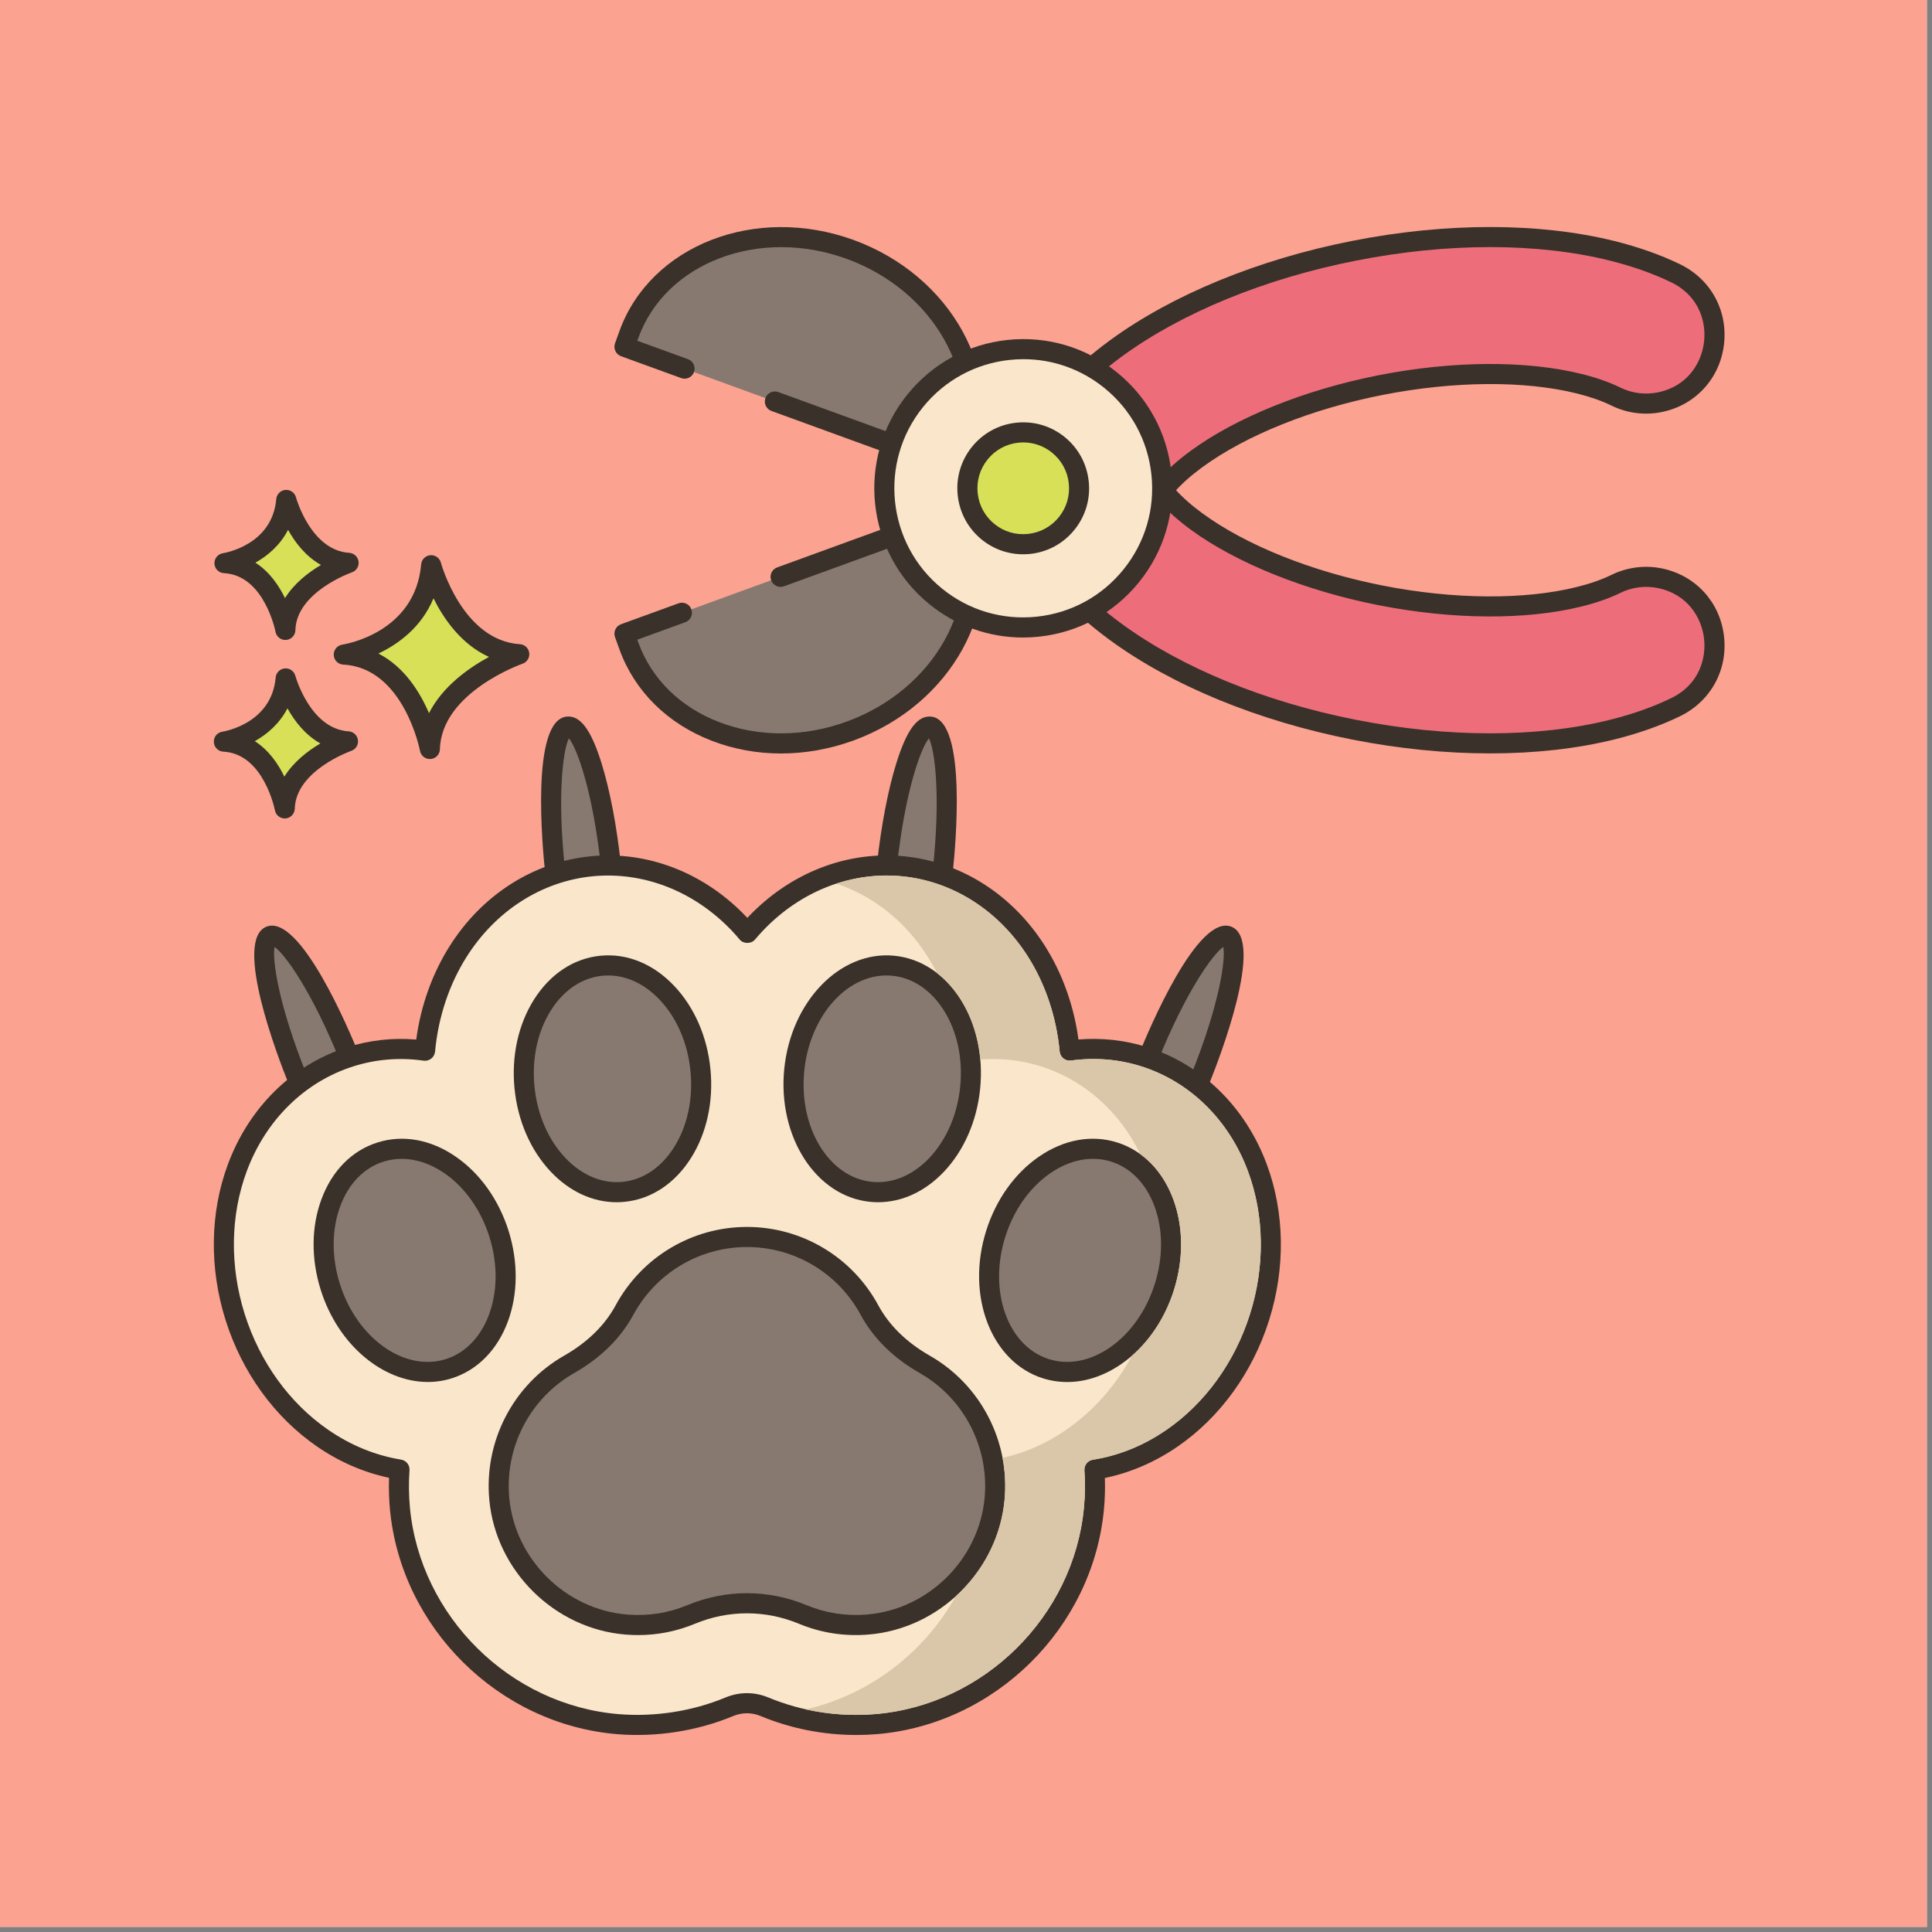 <svg xmlns="http://www.w3.org/2000/svg" xmlns:xlink="http://www.w3.org/1999/xlink" width="250" zoomAndPan="magnify" viewBox="0 0 187.5 187.5" height="250" preserveAspectRatio="xMidYMid meet" version="1.0"><rect x="0" y="0" width="187.5" height="187.5" fill="#808080" stroke="none"/><defs><clipPath id="4d07754732"><path d="M 20.328 64 L 35 64 L 35 80 L 20.328 80 Z M 20.328 64 " clip-rule="nonzero"/></clipPath><clipPath id="21804545d4"><path d="M 20.328 47 L 35 47 L 35 63 L 20.328 63 Z M 20.328 47 " clip-rule="nonzero"/></clipPath><clipPath id="33804f7ff4"><path d="M 20.328 83 L 125 83 L 125 168.625 L 20.328 168.625 Z M 20.328 83 " clip-rule="nonzero"/></clipPath></defs><path fill="#ffffff" d="M 0 0 L 187 0 L 187 187 L 0 187 Z M 0 0 " fill-opacity="1" fill-rule="nonzero"/><path fill="#fba290" d="M 0 0 L 187 0 L 187 187 L 0 187 Z M 0 0 " fill-opacity="1" fill-rule="nonzero"/><path fill="#d7e057" d="M 41.844 54.855 C 41.844 54.855 44.027 63.09 50.398 63.492 C 50.398 63.492 41.887 66.402 41.719 72.691 C 41.719 72.691 40.078 63.867 33.363 63.527 C 33.363 63.527 41.188 62.367 41.844 54.855 Z M 41.844 54.855 " fill-opacity="1" fill-rule="nonzero"/><path fill="#3a312a" d="M 41.719 73.664 C 41.254 73.664 40.852 73.332 40.762 72.871 C 40.75 72.789 39.172 64.797 33.312 64.5 C 32.812 64.473 32.414 64.074 32.391 63.574 C 32.367 63.074 32.727 62.637 33.219 62.562 C 33.508 62.52 40.293 61.406 40.875 54.77 C 40.914 54.297 41.289 53.926 41.762 53.883 C 42.23 53.844 42.664 54.145 42.785 54.602 C 42.805 54.68 44.875 62.164 50.457 62.52 C 50.922 62.547 51.297 62.898 51.359 63.359 C 51.422 63.82 51.152 64.262 50.711 64.414 C 50.633 64.441 42.836 67.188 42.691 72.715 C 42.68 73.215 42.293 73.621 41.797 73.66 C 41.773 73.664 41.746 73.664 41.719 73.664 Z M 36.727 63.426 C 39.238 64.715 40.758 67.172 41.633 69.211 C 42.957 66.602 45.504 64.812 47.457 63.754 C 44.777 62.547 43.066 60.066 42.07 58.066 C 40.895 60.898 38.633 62.52 36.727 63.426 Z M 36.727 63.426 " fill-opacity="1" fill-rule="nonzero"/><path fill="#d7e057" d="M 27.723 65.84 C 27.723 65.84 29.27 71.664 33.773 71.949 C 33.773 71.949 27.754 74.008 27.637 78.457 C 27.637 78.457 26.473 72.215 21.723 71.973 C 21.723 71.973 27.258 71.152 27.723 65.84 Z M 27.723 65.84 " fill-opacity="1" fill-rule="nonzero"/><g clip-path="url(#4d07754732)"><path fill="#3a312a" d="M 27.637 79.43 C 27.172 79.43 26.766 79.102 26.68 78.637 C 26.668 78.582 25.594 73.145 21.676 72.949 C 21.176 72.922 20.777 72.523 20.754 72.02 C 20.727 71.52 21.086 71.082 21.582 71.012 C 21.773 70.98 26.363 70.219 26.754 65.754 C 26.797 65.285 27.168 64.91 27.641 64.871 C 28.113 64.828 28.543 65.133 28.664 65.59 C 28.68 65.641 30.094 70.738 33.836 70.977 C 34.297 71.008 34.676 71.359 34.738 71.82 C 34.801 72.281 34.527 72.723 34.086 72.871 C 34.035 72.891 28.707 74.773 28.609 78.48 C 28.594 78.98 28.207 79.387 27.711 79.43 C 27.688 79.43 27.66 79.43 27.637 79.43 Z M 24.727 71.93 C 26.09 72.801 27.004 74.145 27.598 75.371 C 28.496 73.922 29.891 72.863 31.094 72.152 C 29.609 71.32 28.578 69.965 27.898 68.746 C 27.129 70.23 25.93 71.258 24.727 71.93 Z M 24.727 71.93 " fill-opacity="1" fill-rule="nonzero"/></g><path fill="#d7e057" d="M 27.785 48.52 C 27.785 48.52 29.328 54.34 33.832 54.625 C 33.832 54.625 27.812 56.688 27.695 61.133 C 27.695 61.133 26.531 54.891 21.785 54.652 C 21.785 54.652 27.32 53.832 27.785 48.52 Z M 27.785 48.52 " fill-opacity="1" fill-rule="nonzero"/><g clip-path="url(#21804545d4)"><path fill="#3a312a" d="M 27.695 62.109 C 27.23 62.109 26.824 61.777 26.738 61.312 C 26.727 61.258 25.652 55.824 21.734 55.625 C 21.234 55.598 20.836 55.199 20.812 54.699 C 20.789 54.199 21.148 53.762 21.641 53.688 C 21.832 53.656 26.422 52.895 26.812 48.434 C 26.855 47.961 27.23 47.586 27.699 47.547 C 28.176 47.512 28.602 47.809 28.723 48.266 C 28.75 48.352 30.164 53.418 33.895 53.652 C 34.355 53.684 34.734 54.035 34.797 54.496 C 34.859 54.957 34.586 55.398 34.148 55.547 C 34.094 55.566 28.766 57.449 28.668 61.16 C 28.656 61.656 28.27 62.066 27.77 62.105 C 27.746 62.109 27.719 62.109 27.695 62.109 Z M 24.785 54.605 C 26.148 55.477 27.062 56.82 27.66 58.047 C 28.555 56.602 29.949 55.539 31.152 54.828 C 29.668 54 28.637 52.645 27.957 51.422 C 27.188 52.906 25.992 53.934 24.785 54.605 Z M 24.785 54.605 " fill-opacity="1" fill-rule="nonzero"/></g><path fill="#87796f" d="M 59.289 83.984 C 60.109 91.586 59.566 97.879 58.07 98.039 C 56.574 98.203 54.695 92.172 53.875 84.57 C 53.051 76.973 53.594 70.68 55.09 70.516 C 56.586 70.355 58.465 76.383 59.289 83.984 Z M 59.289 83.984 " fill-opacity="1" fill-rule="nonzero"/><path fill="#3a312a" d="M 58.02 99.016 C 54.633 99.02 53.168 87.098 52.906 84.676 C 52.641 82.219 51.488 69.926 54.984 69.547 C 56.305 69.406 57.355 70.789 58.371 74.047 C 59.184 76.648 59.852 80.141 60.254 83.879 C 60.523 86.336 61.676 98.629 58.176 99.008 C 58.125 99.016 58.07 99.016 58.02 99.016 Z M 55.211 71.648 C 54.648 72.77 54.051 77.168 54.84 84.465 C 55.633 91.766 57.156 95.934 57.949 96.906 C 58.512 95.785 59.109 91.391 58.32 84.09 C 57.527 76.789 56.004 72.621 55.211 71.648 Z M 55.211 71.648 " fill-opacity="1" fill-rule="nonzero"/><path fill="#87796f" d="M 33.918 102.656 C 36.777 109.746 37.965 115.949 36.57 116.512 C 35.176 117.074 31.727 111.785 28.871 104.695 C 26.012 97.609 24.824 91.402 26.219 90.84 C 27.613 90.277 31.059 95.566 33.918 102.656 Z M 33.918 102.656 " fill-opacity="1" fill-rule="nonzero"/><path fill="#3a312a" d="M 36.332 117.535 C 35.246 117.535 34.02 116.41 32.453 114.008 C 30.965 111.723 29.371 108.547 27.965 105.062 C 27.039 102.766 22.59 91.254 25.852 89.938 C 29.109 88.621 33.895 99.996 34.82 102.289 C 36.227 105.773 37.281 109.168 37.797 111.848 C 38.438 115.195 38.172 116.914 36.934 117.414 C 36.738 117.496 36.539 117.535 36.332 117.535 Z M 26.645 91.898 C 26.406 93.129 27.027 97.523 29.773 104.332 C 32.516 111.141 35.117 114.734 36.145 115.453 C 36.383 114.223 35.762 109.828 33.016 103.02 C 30.27 96.211 27.672 92.617 26.645 91.898 Z M 26.645 91.898 " fill-opacity="1" fill-rule="nonzero"/><path fill="#87796f" d="M 90.273 70.512 C 90.449 70.531 90.617 70.637 90.773 70.832 C 90.926 71.027 91.066 71.305 91.195 71.672 C 91.32 72.035 91.43 72.473 91.523 72.992 C 91.617 73.512 91.695 74.098 91.75 74.75 C 91.805 75.402 91.844 76.109 91.859 76.871 C 91.879 77.633 91.875 78.434 91.852 79.277 C 91.832 80.121 91.789 80.984 91.727 81.875 C 91.668 82.766 91.586 83.664 91.488 84.566 C 91.391 85.469 91.277 86.363 91.145 87.246 C 91.016 88.129 90.871 88.984 90.711 89.809 C 90.555 90.637 90.387 91.422 90.203 92.164 C 90.023 92.902 89.836 93.586 89.641 94.211 C 89.449 94.836 89.25 95.391 89.047 95.879 C 88.844 96.363 88.645 96.77 88.441 97.098 C 88.238 97.426 88.043 97.668 87.848 97.828 C 87.656 97.984 87.469 98.055 87.293 98.035 C 87.113 98.016 86.945 97.906 86.793 97.711 C 86.637 97.516 86.496 97.238 86.367 96.875 C 86.242 96.512 86.133 96.07 86.039 95.551 C 85.945 95.035 85.871 94.449 85.812 93.797 C 85.758 93.145 85.719 92.434 85.703 91.672 C 85.684 90.91 85.688 90.109 85.711 89.266 C 85.734 88.426 85.773 87.559 85.836 86.668 C 85.898 85.777 85.977 84.883 86.074 83.977 C 86.172 83.074 86.285 82.18 86.418 81.301 C 86.547 80.418 86.691 79.562 86.852 78.734 C 87.008 77.906 87.18 77.121 87.359 76.383 C 87.539 75.641 87.727 74.957 87.922 74.332 C 88.117 73.707 88.316 73.152 88.516 72.668 C 88.719 72.18 88.922 71.773 89.121 71.445 C 89.324 71.117 89.523 70.875 89.715 70.719 C 89.91 70.559 90.094 70.492 90.273 70.512 Z M 90.273 70.512 " fill-opacity="1" fill-rule="nonzero"/><path fill="#3a312a" d="M 87.348 99.016 C 87.297 99.016 87.242 99.016 87.188 99.008 C 83.691 98.629 84.844 86.34 85.109 83.879 C 85.516 80.141 86.184 76.648 86.996 74.047 C 88.012 70.793 89.055 69.41 90.379 69.547 C 93.879 69.926 92.727 82.219 92.461 84.676 C 92.195 87.098 90.73 99.016 87.348 99.016 Z M 87.574 97.137 L 87.582 97.137 Z M 90.152 71.648 C 89.359 72.621 87.836 76.789 87.047 84.09 C 86.254 91.391 86.852 95.785 87.418 96.906 C 88.207 95.934 89.734 91.766 90.523 84.465 C 91.312 77.168 90.719 72.77 90.152 71.648 Z M 86.078 83.984 L 86.082 83.984 Z M 86.078 83.984 " fill-opacity="1" fill-rule="nonzero"/><path fill="#87796f" d="M 111.445 102.656 C 108.586 109.746 107.402 115.949 108.797 116.512 C 110.191 117.074 113.637 111.785 116.496 104.695 C 119.355 97.609 120.543 91.402 119.148 90.84 C 117.75 90.277 114.305 95.566 111.445 102.656 Z M 111.445 102.656 " fill-opacity="1" fill-rule="nonzero"/><path fill="#3a312a" d="M 109.031 117.535 C 108.828 117.535 108.629 117.496 108.43 117.414 C 107.195 116.914 106.93 115.199 107.57 111.848 C 108.082 109.172 109.137 105.777 110.543 102.289 C 111.469 99.996 116.242 88.617 119.512 89.938 C 122.773 91.258 118.324 102.77 117.398 105.062 C 115.992 108.547 114.398 111.727 112.91 114.008 C 111.344 116.41 110.121 117.535 109.031 117.535 Z M 109.312 115.719 L 109.32 115.719 Z M 112.348 103.02 C 109.605 109.828 108.98 114.223 109.223 115.453 C 110.246 114.734 112.848 111.141 115.594 104.332 C 118.34 97.523 118.961 93.129 118.719 91.898 C 117.695 92.617 115.094 96.211 112.348 103.02 Z M 112.348 103.02 " fill-opacity="1" fill-rule="nonzero"/><path fill="#fae6ca" d="M 122.031 113.34 C 120.078 108.078 116.078 104.148 111.059 102.559 C 108.703 101.816 106.238 101.625 103.809 101.957 C 103.484 98.488 102.395 95.18 100.605 92.348 C 97.609 87.605 92.883 84.59 87.645 84.074 C 82.406 83.559 77.184 85.594 73.32 89.664 C 73.047 89.949 72.785 90.25 72.531 90.555 C 72.273 90.25 72.012 89.949 71.738 89.664 C 67.879 85.594 62.656 83.559 57.418 84.074 C 52.176 84.59 47.453 87.605 44.457 92.348 C 42.664 95.184 41.574 98.496 41.254 101.969 C 38.859 101.629 36.398 101.801 34.004 102.559 C 28.984 104.148 24.984 108.078 23.031 113.34 C 21.363 117.828 21.289 122.973 22.824 127.832 C 24.355 132.688 27.371 136.859 31.312 139.574 C 33.629 141.172 36.176 142.191 38.77 142.617 C 38.688 143.859 38.695 145.121 38.812 146.387 C 39.848 157.422 48.949 166.426 59.992 167.328 C 60.621 167.379 61.254 167.406 61.883 167.406 C 64.938 167.406 67.98 166.805 70.781 165.645 C 71.898 165.18 73.082 165.18 74.199 165.645 C 77.582 167.047 81.312 167.629 84.992 167.328 C 96.031 166.426 105.133 157.422 106.168 146.391 C 106.285 145.129 106.297 143.871 106.211 142.633 C 108.836 142.215 111.41 141.188 113.75 139.574 C 117.691 136.859 120.703 132.688 122.238 127.832 C 123.77 122.973 123.695 117.828 122.031 113.34 Z M 122.031 113.34 " fill-opacity="1" fill-rule="nonzero"/><g clip-path="url(#33804f7ff4)"><path fill="#3a312a" d="M 83.098 168.379 C 79.918 168.379 76.746 167.758 73.828 166.543 C 72.953 166.18 72.031 166.18 71.152 166.543 C 67.66 167.996 63.688 168.609 59.91 168.301 C 48.406 167.359 38.922 157.977 37.844 146.477 C 37.75 145.473 37.723 144.445 37.754 143.418 C 35.281 142.895 32.93 141.871 30.758 140.375 C 26.641 137.539 23.492 133.188 21.895 128.125 C 20.297 123.062 20.375 117.688 22.117 113 C 24.176 107.453 28.402 103.309 33.711 101.629 C 35.879 100.945 38.121 100.695 40.395 100.891 C 40.836 97.609 41.949 94.496 43.633 91.828 C 46.789 86.828 51.781 83.648 57.32 83.102 C 62.863 82.559 68.375 84.703 72.445 88.992 C 72.473 89.023 72.5 89.051 72.527 89.082 C 72.559 89.051 72.586 89.023 72.613 88.992 C 76.684 84.703 82.195 82.555 87.738 83.102 C 93.277 83.648 98.27 86.828 101.426 91.828 C 103.109 94.492 104.219 97.605 104.664 100.883 C 106.949 100.699 109.191 100.949 111.348 101.629 C 116.66 103.309 120.883 107.453 122.941 113 C 124.684 117.691 124.762 123.062 123.164 128.125 C 121.566 133.191 118.418 137.539 114.301 140.379 C 112.102 141.891 109.727 142.918 107.227 143.438 C 107.262 144.461 107.23 145.484 107.137 146.484 C 106.059 157.98 96.574 167.359 85.07 168.301 C 84.414 168.355 83.758 168.379 83.098 168.379 Z M 72.492 164.32 C 73.191 164.32 73.895 164.461 74.574 164.742 C 77.812 166.086 81.387 166.645 84.914 166.355 C 95.488 165.492 104.207 156.867 105.199 146.301 C 105.309 145.121 105.324 143.91 105.242 142.699 C 105.207 142.195 105.562 141.746 106.059 141.668 C 108.586 141.27 110.988 140.293 113.199 138.77 C 116.961 136.18 119.84 132.188 121.309 127.539 C 122.777 122.887 122.711 117.965 121.117 113.676 C 119.27 108.699 115.496 104.988 110.762 103.488 C 108.574 102.797 106.277 102.605 103.938 102.922 C 103.676 102.961 103.41 102.887 103.203 102.723 C 102.996 102.555 102.863 102.312 102.84 102.047 C 102.527 98.715 101.469 95.543 99.781 92.871 C 96.945 88.383 92.488 85.527 87.547 85.043 C 82.609 84.555 77.68 86.484 74.027 90.336 C 73.766 90.609 73.52 90.895 73.273 91.184 C 72.906 91.621 72.156 91.621 71.785 91.184 C 71.543 90.895 71.293 90.609 71.035 90.336 C 67.379 86.488 62.453 84.562 57.512 85.043 C 52.57 85.531 48.113 88.383 45.277 92.871 C 43.59 95.543 42.531 98.723 42.223 102.059 C 42.195 102.324 42.062 102.57 41.855 102.734 C 41.645 102.898 41.379 102.973 41.113 102.938 C 38.793 102.605 36.5 102.793 34.297 103.488 C 29.562 104.988 25.789 108.699 23.941 113.68 C 22.352 117.965 22.285 122.887 23.75 127.539 C 25.219 132.191 28.102 136.18 31.863 138.77 C 34.047 140.273 36.422 141.246 38.926 141.656 C 39.422 141.734 39.777 142.184 39.742 142.684 C 39.656 143.898 39.672 145.113 39.781 146.297 C 40.773 156.867 49.492 165.492 60.07 166.359 C 63.543 166.641 67.195 166.078 70.406 164.742 C 71.09 164.461 71.789 164.32 72.492 164.32 Z M 72.492 164.32 " fill-opacity="1" fill-rule="nonzero"/></g><path fill="#87796f" d="M 67.98 103.855 C 68.574 109.918 65.234 115.203 60.52 115.668 C 55.801 116.133 51.496 111.598 50.902 105.539 C 50.309 99.477 53.648 94.191 58.363 93.727 C 63.082 93.262 67.387 97.797 67.98 103.855 Z M 67.98 103.855 " fill-opacity="1" fill-rule="nonzero"/><path fill="#3a312a" d="M 59.844 116.676 C 57.527 116.676 55.285 115.645 53.461 113.723 C 51.496 111.648 50.242 108.777 49.934 105.633 C 49.625 102.488 50.297 99.426 51.82 97.012 C 53.395 94.52 55.684 93.008 58.27 92.754 C 60.852 92.5 63.395 93.535 65.422 95.672 C 67.387 97.742 68.641 100.617 68.949 103.762 C 69.258 106.906 68.586 109.969 67.062 112.383 C 65.488 114.871 63.199 116.383 60.613 116.637 C 60.355 116.664 60.102 116.676 59.844 116.676 Z M 59.027 94.668 C 58.84 94.668 58.648 94.676 58.461 94.695 C 56.484 94.891 54.711 96.082 53.465 98.055 C 52.172 100.102 51.605 102.727 51.871 105.441 C 52.137 108.156 53.203 110.621 54.871 112.379 C 56.477 114.07 58.449 114.895 60.422 114.699 C 62.398 114.504 64.172 113.312 65.418 111.34 C 66.711 109.289 67.277 106.668 67.012 103.953 C 66.746 101.234 65.68 98.773 64.012 97.016 C 62.562 95.488 60.812 94.668 59.027 94.668 Z M 59.027 94.668 " fill-opacity="1" fill-rule="nonzero"/><path fill="#87796f" d="M 48.422 119.73 C 50.254 125.535 48.078 131.402 43.559 132.832 C 39.039 134.262 33.891 130.715 32.059 124.91 C 30.227 119.102 32.406 113.238 36.922 111.809 C 41.441 110.379 46.59 113.926 48.422 119.73 Z M 48.422 119.73 " fill-opacity="1" fill-rule="nonzero"/><path fill="#3a312a" d="M 41.52 134.121 C 37.172 134.121 32.82 130.547 31.133 125.203 C 30.18 122.188 30.203 119.055 31.199 116.379 C 32.223 113.613 34.152 111.66 36.629 110.879 C 39.109 110.094 41.809 110.582 44.23 112.254 C 46.582 113.871 48.398 116.422 49.352 119.438 C 50.301 122.449 50.277 125.586 49.285 128.262 C 48.258 131.023 46.328 132.977 43.852 133.762 C 43.086 134.004 42.301 134.121 41.52 134.121 Z M 38.988 112.465 C 38.383 112.465 37.789 112.555 37.215 112.738 C 35.324 113.336 33.832 114.871 33.023 117.055 C 32.18 119.328 32.168 122.012 32.988 124.613 C 34.656 129.898 39.266 133.164 43.266 131.902 C 45.156 131.301 46.648 129.77 47.457 127.582 C 48.301 125.309 48.312 122.625 47.492 120.023 C 46.672 117.422 45.121 115.234 43.129 113.859 C 41.793 112.938 40.367 112.465 38.988 112.465 Z M 38.988 112.465 " fill-opacity="1" fill-rule="nonzero"/><path fill="#87796f" d="M 77.082 103.855 C 76.484 109.918 79.824 115.203 84.543 115.668 C 89.258 116.133 93.562 111.598 94.156 105.539 C 94.75 99.477 91.41 94.191 86.695 93.727 C 81.98 93.262 77.676 97.797 77.082 103.855 Z M 77.082 103.855 " fill-opacity="1" fill-rule="nonzero"/><path fill="#3a312a" d="M 85.215 116.676 C 84.961 116.676 84.703 116.664 84.445 116.637 C 79.203 116.121 75.465 110.348 76.109 103.762 C 76.758 97.176 81.543 92.238 86.789 92.754 C 89.375 93.008 91.668 94.52 93.242 97.012 C 94.766 99.426 95.434 102.488 95.125 105.633 C 94.816 108.777 93.566 111.648 91.602 113.723 C 89.773 115.645 87.531 116.676 85.215 116.676 Z M 78.051 103.953 C 77.508 109.469 80.465 114.289 84.637 114.699 C 86.613 114.895 88.586 114.07 90.191 112.379 C 91.855 110.621 92.922 108.156 93.188 105.441 C 93.457 102.727 92.891 100.102 91.598 98.055 C 90.352 96.082 88.578 94.891 86.602 94.695 C 82.422 94.285 78.59 98.438 78.051 103.953 Z M 78.051 103.953 " fill-opacity="1" fill-rule="nonzero"/><path fill="#87796f" d="M 96.637 119.73 C 94.805 125.535 96.984 131.402 101.5 132.832 C 106.02 134.262 111.168 130.715 113 124.91 C 114.832 119.102 112.656 113.238 108.137 111.809 C 103.617 110.379 98.473 113.926 96.637 119.73 Z M 96.637 119.73 " fill-opacity="1" fill-rule="nonzero"/><path fill="#3a312a" d="M 103.574 134.125 C 102.773 134.125 101.98 134.004 101.207 133.762 C 96.184 132.172 93.719 125.746 95.711 119.438 C 96.66 116.422 98.48 113.871 100.828 112.254 C 103.254 110.582 105.953 110.094 108.43 110.879 C 110.906 111.664 112.836 113.617 113.863 116.379 C 114.855 119.055 114.879 122.188 113.93 125.203 C 112.977 128.215 111.16 130.77 108.809 132.387 C 107.141 133.535 105.34 134.125 103.574 134.125 Z M 97.566 120.023 C 95.898 125.309 97.797 130.637 101.793 131.902 C 103.688 132.5 105.785 132.102 107.707 130.781 C 109.699 129.406 111.25 127.215 112.07 124.613 C 112.895 122.012 112.879 119.328 112.039 117.059 C 111.227 114.871 109.738 113.336 107.844 112.738 C 105.953 112.137 103.852 112.535 101.934 113.859 C 99.938 115.234 98.387 117.422 97.566 120.023 Z M 97.566 120.023 " fill-opacity="1" fill-rule="nonzero"/><path fill="#87796f" d="M 89.758 132.414 C 87.531 131.145 85.605 129.398 84.383 127.141 C 82.098 122.918 77.633 120.047 72.496 120.047 C 67.359 120.047 62.895 122.914 60.609 127.137 C 59.387 129.395 57.457 131.141 55.23 132.414 C 50.801 134.941 47.934 139.902 48.457 145.48 C 49.062 151.922 54.34 157.133 60.777 157.66 C 63.02 157.844 65.156 157.48 67.07 156.684 C 70.562 155.234 74.418 155.234 77.91 156.684 C 79.824 157.48 81.961 157.844 84.203 157.66 C 90.641 157.133 95.918 151.922 96.523 145.484 C 97.047 139.906 94.184 134.945 89.758 132.414 Z M 89.758 132.414 " fill-opacity="1" fill-rule="nonzero"/><path fill="#3a312a" d="M 61.93 158.684 C 61.523 158.684 61.113 158.668 60.699 158.633 C 53.812 158.07 48.133 152.453 47.488 145.57 C 46.957 139.883 49.805 134.387 54.75 131.566 C 57.008 130.277 58.695 128.629 59.754 126.672 C 62.293 121.984 67.176 119.074 72.496 119.074 C 77.816 119.074 82.703 121.988 85.238 126.68 C 86.297 128.633 87.98 130.277 90.238 131.57 C 95.18 134.391 98.027 139.887 97.492 145.574 C 96.848 152.457 91.168 158.07 84.281 158.633 C 81.945 158.824 79.676 158.473 77.539 157.586 C 74.281 156.234 70.695 156.234 67.441 157.586 C 65.684 158.316 63.832 158.684 61.93 158.684 Z M 72.496 121.023 C 67.891 121.023 63.664 123.543 61.465 127.602 C 60.23 129.883 58.293 131.789 55.711 133.262 C 51.434 135.703 48.965 140.461 49.426 145.391 C 49.984 151.344 54.898 156.203 60.859 156.691 C 62.887 156.855 64.852 156.551 66.695 155.785 C 70.434 154.23 74.547 154.23 78.285 155.785 C 80.133 156.551 82.098 156.855 84.125 156.691 C 90.082 156.203 94.996 151.348 95.555 145.395 C 96.016 140.465 93.551 135.703 89.273 133.262 C 86.695 131.789 84.762 129.887 83.527 127.605 C 81.332 123.543 77.105 121.023 72.496 121.023 Z M 72.496 121.023 " fill-opacity="1" fill-rule="nonzero"/><path fill="#ed6e7a" d="M 161.031 56.109 C 159.609 55.828 158.137 56.02 156.836 56.66 C 155.953 57.094 154.781 57.539 153.262 57.914 C 148.039 59.211 141.02 59.164 134 57.781 C 126.977 56.398 120.461 53.785 116.117 50.605 C 114.855 49.68 113.938 48.824 113.285 48.086 C 112.32 47 111.031 46.266 109.609 45.984 C 103.344 44.75 99.137 52.203 103.398 56.965 C 104.684 58.402 106.289 59.867 108.285 61.328 C 114.223 65.68 122.449 69.051 131.438 70.82 C 140.43 72.59 149.316 72.586 156.461 70.809 C 158.859 70.215 160.898 69.469 162.629 68.625 C 168.375 65.832 167.297 57.34 161.031 56.109 Z M 161.031 56.109 " fill-opacity="1" fill-rule="nonzero"/><path fill="#3a312a" d="M 144.617 73.117 C 140.32 73.117 135.797 72.672 131.25 71.777 C 122.125 69.98 113.762 66.547 107.707 62.113 C 105.762 60.688 104.066 59.176 102.672 57.617 C 100.441 55.125 100.066 51.637 101.719 48.73 C 103.359 45.84 106.531 44.387 109.797 45.031 C 111.422 45.352 112.918 46.207 114.012 47.438 C 114.707 48.223 115.609 49.023 116.691 49.816 C 120.926 52.918 127.301 55.473 134.188 56.828 C 141.07 58.184 147.941 58.234 153.027 56.969 C 154.332 56.645 155.469 56.246 156.406 55.785 C 157.887 55.059 159.598 54.832 161.219 55.152 C 164.484 55.793 166.871 58.34 167.301 61.641 C 167.727 64.953 166.062 68.039 163.055 69.504 C 161.176 70.418 159.035 71.176 156.695 71.758 C 153.039 72.664 148.945 73.117 144.617 73.117 Z M 108.223 46.82 C 105.902 46.82 104.246 48.227 103.41 49.695 C 102.43 51.418 102.105 54.059 104.121 56.316 C 105.426 57.773 107.02 59.195 108.859 60.539 C 114.688 64.809 122.773 68.121 131.625 69.863 C 140.48 71.605 149.215 71.605 156.223 69.863 C 158.434 69.316 160.445 68.602 162.203 67.746 C 164.926 66.426 165.621 63.855 165.367 61.891 C 165.113 59.938 163.793 57.645 160.844 57.062 C 159.637 56.824 158.367 56.992 157.266 57.535 C 156.203 58.059 154.934 58.504 153.496 58.859 C 148.141 60.191 140.965 60.148 133.809 58.738 C 126.656 57.328 119.996 54.652 115.543 51.391 C 114.348 50.512 113.34 49.617 112.555 48.73 C 111.742 47.816 110.629 47.18 109.422 46.941 C 109.004 46.859 108.605 46.82 108.223 46.82 Z M 108.223 46.82 " fill-opacity="1" fill-rule="nonzero"/><path fill="#87796f" d="M 75.203 38.969 L 93.234 45.531 L 93.676 44.324 C 96.516 36.492 91.516 27.484 82.504 24.207 C 73.496 20.926 63.883 24.613 61.039 32.445 L 60.602 33.652 L 66.438 35.777 Z M 75.203 38.969 " fill-opacity="1" fill-rule="nonzero"/><path fill="#3a312a" d="M 93.234 46.508 C 93.125 46.508 93.012 46.488 92.902 46.449 L 74.867 39.883 C 74.363 39.699 74.102 39.141 74.285 38.633 C 74.469 38.129 75.027 37.867 75.535 38.051 L 92.652 44.281 L 92.758 43.988 C 95.414 36.676 90.664 28.211 82.172 25.121 C 73.68 22.031 64.609 25.465 61.957 32.777 L 61.848 33.07 L 66.77 34.859 C 67.273 35.043 67.535 35.605 67.352 36.109 C 67.168 36.617 66.609 36.875 66.105 36.691 L 60.27 34.57 C 59.766 34.383 59.504 33.824 59.688 33.32 L 60.125 32.109 C 63.148 23.789 73.336 19.832 82.84 23.289 C 92.34 26.746 97.613 36.332 94.59 44.656 L 94.152 45.863 C 94.008 46.262 93.633 46.508 93.234 46.508 Z M 93.234 46.508 " fill-opacity="1" fill-rule="nonzero"/><path fill="#ed6e7a" d="M 161.031 39.043 C 159.609 39.324 158.137 39.133 156.836 38.492 C 155.953 38.059 154.781 37.613 153.262 37.238 C 148.039 35.941 141.02 35.988 134 37.371 C 126.977 38.754 120.461 41.367 116.117 44.547 C 114.855 45.473 113.938 46.328 113.285 47.066 C 112.32 48.152 111.031 48.887 109.609 49.168 C 103.344 50.398 99.137 42.949 103.398 38.188 C 104.684 36.75 106.289 35.285 108.285 33.824 C 114.223 29.473 122.449 26.102 131.438 24.332 C 140.43 22.562 149.316 22.566 156.461 24.344 C 158.859 24.938 160.898 25.684 162.629 26.527 C 168.375 29.32 167.297 37.812 161.031 39.043 Z M 161.031 39.043 " fill-opacity="1" fill-rule="nonzero"/><path fill="#3a312a" d="M 108.27 50.273 C 105.574 50.273 103.102 48.859 101.719 46.422 C 100.066 43.516 100.441 40.031 102.672 37.535 C 104.066 35.977 105.762 34.465 107.707 33.039 C 113.762 28.605 122.121 25.172 131.25 23.375 C 140.379 21.578 149.414 21.586 156.695 23.395 C 159.035 23.977 161.176 24.738 163.055 25.648 C 166.062 27.113 167.727 30.199 167.301 33.512 C 166.871 36.812 164.484 39.359 161.219 40 C 159.598 40.32 157.887 40.098 156.406 39.367 C 155.469 38.906 154.328 38.508 153.027 38.184 C 147.938 36.918 141.07 36.973 134.188 38.328 C 127.301 39.68 120.926 42.238 116.691 45.336 C 115.609 46.129 114.707 46.93 114.012 47.715 C 112.918 48.949 111.422 49.805 109.797 50.125 C 109.285 50.223 108.773 50.273 108.27 50.273 Z M 144.621 23.98 C 140.453 23.98 136.055 24.418 131.625 25.289 C 122.773 27.031 114.688 30.344 108.859 34.609 C 107.02 35.957 105.426 37.379 104.125 38.836 C 102.105 41.094 102.434 43.734 103.41 45.457 C 104.383 47.168 106.473 48.793 109.422 48.211 C 110.629 47.973 111.742 47.336 112.555 46.422 C 113.344 45.531 114.348 44.637 115.543 43.762 C 119.996 40.5 126.656 37.82 133.809 36.414 C 140.965 35.004 148.141 34.961 153.496 36.293 C 154.934 36.648 156.203 37.094 157.266 37.621 C 158.367 38.16 159.637 38.324 160.844 38.09 C 163.793 37.508 165.113 35.215 165.367 33.262 C 165.621 31.297 164.926 28.727 162.203 27.406 C 160.445 26.551 158.434 25.84 156.223 25.289 C 152.723 24.418 148.785 23.98 144.621 23.98 Z M 161.031 39.043 L 161.039 39.043 Z M 161.031 39.043 " fill-opacity="1" fill-rule="nonzero"/><path fill="#87796f" d="M 66.184 59.469 L 60.602 61.5 L 61.043 62.711 C 63.883 70.539 73.496 74.227 82.508 70.945 C 91.516 67.668 96.52 58.66 93.676 50.828 L 93.234 49.621 L 75.758 55.98 Z M 66.184 59.469 " fill-opacity="1" fill-rule="nonzero"/><path fill="#3a312a" d="M 75.801 73.125 C 73.496 73.125 71.23 72.719 69.113 71.906 C 64.789 70.246 61.598 67.098 60.125 63.043 L 59.688 61.832 C 59.504 61.328 59.762 60.766 60.27 60.582 L 65.852 58.551 C 66.355 58.367 66.914 58.629 67.098 59.133 C 67.281 59.641 67.02 60.199 66.516 60.383 L 61.848 62.082 L 61.957 62.375 C 63.234 65.895 66.023 68.633 69.809 70.086 C 73.645 71.555 78.035 71.535 82.172 70.031 C 90.664 66.941 95.414 58.477 92.758 51.164 L 92.652 50.867 L 76.09 56.898 C 75.582 57.082 75.023 56.82 74.84 56.316 C 74.656 55.809 74.918 55.25 75.426 55.066 L 92.902 48.703 C 93.406 48.52 93.965 48.781 94.148 49.285 L 94.59 50.496 C 97.609 58.82 92.34 68.402 82.836 71.863 C 80.531 72.703 78.145 73.125 75.801 73.125 Z M 75.801 73.125 " fill-opacity="1" fill-rule="nonzero"/><path fill="#fae6ca" d="M 107.781 36.891 C 113.574 41.578 114.473 50.082 109.793 55.879 C 105.109 61.68 96.617 62.578 90.824 57.891 C 85.031 53.203 84.133 44.699 88.816 38.902 C 93.5 33.102 101.992 32.199 107.781 36.891 Z M 107.781 36.891 " fill-opacity="1" fill-rule="nonzero"/><path fill="#3a312a" d="M 99.277 61.871 C 95.98 61.871 92.809 60.754 90.211 58.648 C 84.012 53.629 83.047 44.496 88.059 38.289 C 90.488 35.281 93.941 33.398 97.781 32.992 C 101.621 32.586 105.391 33.699 108.395 36.133 C 111.398 38.562 113.277 42.02 113.684 45.867 C 114.09 49.711 112.977 53.484 110.547 56.492 C 108.117 59.5 104.668 61.383 100.824 61.789 C 100.309 61.844 99.789 61.871 99.277 61.871 Z M 99.328 34.859 C 98.883 34.859 98.434 34.883 97.984 34.93 C 94.664 35.285 91.676 36.91 89.574 39.512 C 85.234 44.887 86.07 52.789 91.438 57.133 C 94.035 59.238 97.301 60.199 100.621 59.848 C 103.945 59.496 106.934 57.871 109.035 55.266 C 111.137 52.664 112.098 49.398 111.746 46.07 C 111.395 42.742 109.77 39.75 107.172 37.648 C 104.922 35.828 102.18 34.859 99.328 34.859 Z M 99.328 34.859 " fill-opacity="1" fill-rule="nonzero"/><path fill="#d7e057" d="M 102.992 43.414 C 103.254 43.656 103.488 43.922 103.695 44.211 C 103.906 44.5 104.082 44.805 104.23 45.129 C 104.379 45.453 104.496 45.789 104.578 46.137 C 104.66 46.484 104.707 46.836 104.723 47.191 C 104.734 47.547 104.711 47.902 104.656 48.254 C 104.598 48.605 104.508 48.945 104.387 49.281 C 104.262 49.617 104.105 49.934 103.918 50.238 C 103.73 50.539 103.52 50.824 103.277 51.086 C 103.035 51.344 102.77 51.582 102.48 51.789 C 102.191 51.996 101.887 52.176 101.562 52.324 C 101.238 52.473 100.902 52.59 100.555 52.672 C 100.211 52.754 99.859 52.801 99.504 52.812 C 99.148 52.828 98.793 52.805 98.441 52.75 C 98.09 52.691 97.75 52.602 97.414 52.477 C 97.082 52.355 96.762 52.199 96.461 52.012 C 96.156 51.824 95.875 51.609 95.613 51.367 C 95.355 51.125 95.121 50.859 94.91 50.57 C 94.703 50.281 94.523 49.977 94.375 49.652 C 94.227 49.328 94.113 48.992 94.031 48.645 C 93.949 48.297 93.898 47.945 93.887 47.59 C 93.875 47.234 93.895 46.879 93.953 46.527 C 94.008 46.176 94.098 45.832 94.223 45.5 C 94.348 45.164 94.504 44.848 94.688 44.543 C 94.875 44.238 95.09 43.957 95.332 43.695 C 95.574 43.438 95.84 43.199 96.129 42.992 C 96.418 42.781 96.723 42.605 97.047 42.457 C 97.371 42.309 97.707 42.191 98.051 42.109 C 98.398 42.027 98.75 41.98 99.105 41.965 C 99.461 41.953 99.812 41.977 100.164 42.031 C 100.516 42.09 100.859 42.18 101.191 42.305 C 101.527 42.426 101.844 42.582 102.148 42.77 C 102.449 42.957 102.73 43.172 102.992 43.414 Z M 102.992 43.414 " fill-opacity="1" fill-rule="nonzero"/><path fill="#3a312a" d="M 99.293 53.793 C 97.836 53.793 96.434 53.301 95.281 52.371 C 93.957 51.293 93.125 49.766 92.945 48.062 C 92.766 46.363 93.258 44.695 94.332 43.363 C 95.406 42.035 96.93 41.203 98.629 41.023 C 100.328 40.844 101.996 41.336 103.324 42.41 C 104.652 43.488 105.48 45.016 105.66 46.715 C 105.844 48.418 105.348 50.086 104.277 51.414 C 103.203 52.746 101.676 53.578 99.977 53.758 C 99.746 53.781 99.52 53.793 99.293 53.793 Z M 99.312 42.938 C 99.152 42.938 98.996 42.945 98.836 42.961 C 97.656 43.086 96.594 43.664 95.848 44.59 C 95.098 45.516 94.758 46.676 94.883 47.859 C 95.008 49.043 95.586 50.105 96.508 50.852 C 97.434 51.602 98.59 51.945 99.773 51.816 C 100.953 51.691 102.016 51.113 102.762 50.191 C 103.508 49.266 103.852 48.105 103.727 46.922 C 103.602 45.738 103.023 44.676 102.102 43.93 C 101.301 43.281 100.324 42.938 99.312 42.938 Z M 99.312 42.938 " fill-opacity="1" fill-rule="nonzero"/><path fill="#dac6a8" d="M 121.117 113.676 C 119.273 108.695 115.496 104.988 110.766 103.492 C 108.57 102.797 106.281 102.609 103.938 102.926 C 103.676 102.957 103.41 102.887 103.203 102.719 C 102.996 102.555 102.867 102.316 102.84 102.051 C 102.527 98.715 101.469 95.539 99.781 92.867 C 96.945 88.383 92.488 85.531 87.547 85.043 C 85.383 84.828 83.219 85.082 81.164 85.758 C 84.738 86.941 87.875 89.422 90.047 92.867 C 90.367 93.375 90.664 93.898 90.941 94.441 C 91.812 95.117 92.59 95.98 93.242 97.012 C 94.305 98.695 94.953 100.703 95.141 102.828 C 97.16 102.668 99.129 102.887 101.027 103.492 C 105.215 104.816 108.656 107.871 110.668 112.012 C 112.07 113.023 113.172 114.52 113.859 116.379 C 114.859 119.055 114.879 122.188 113.93 125.203 C 113.125 127.75 111.703 129.961 109.867 131.559 C 108.285 134.477 106.086 136.965 103.461 138.77 C 101.543 140.098 99.473 141.008 97.297 141.488 C 97.551 142.812 97.621 144.191 97.492 145.574 C 97.148 149.238 95.375 152.547 92.754 154.918 C 89.703 160.379 84.402 164.477 78.191 165.895 C 80.383 166.383 82.66 166.543 84.914 166.355 C 95.484 165.492 104.207 156.867 105.195 146.301 C 105.312 145.121 105.324 143.91 105.242 142.695 C 105.207 142.195 105.559 141.746 106.059 141.668 C 108.59 141.266 110.992 140.293 113.199 138.77 C 116.961 136.18 119.844 132.188 121.309 127.535 C 122.777 122.891 122.707 117.965 121.117 113.676 Z M 121.117 113.676 " fill-opacity="1" fill-rule="nonzero"/></svg>